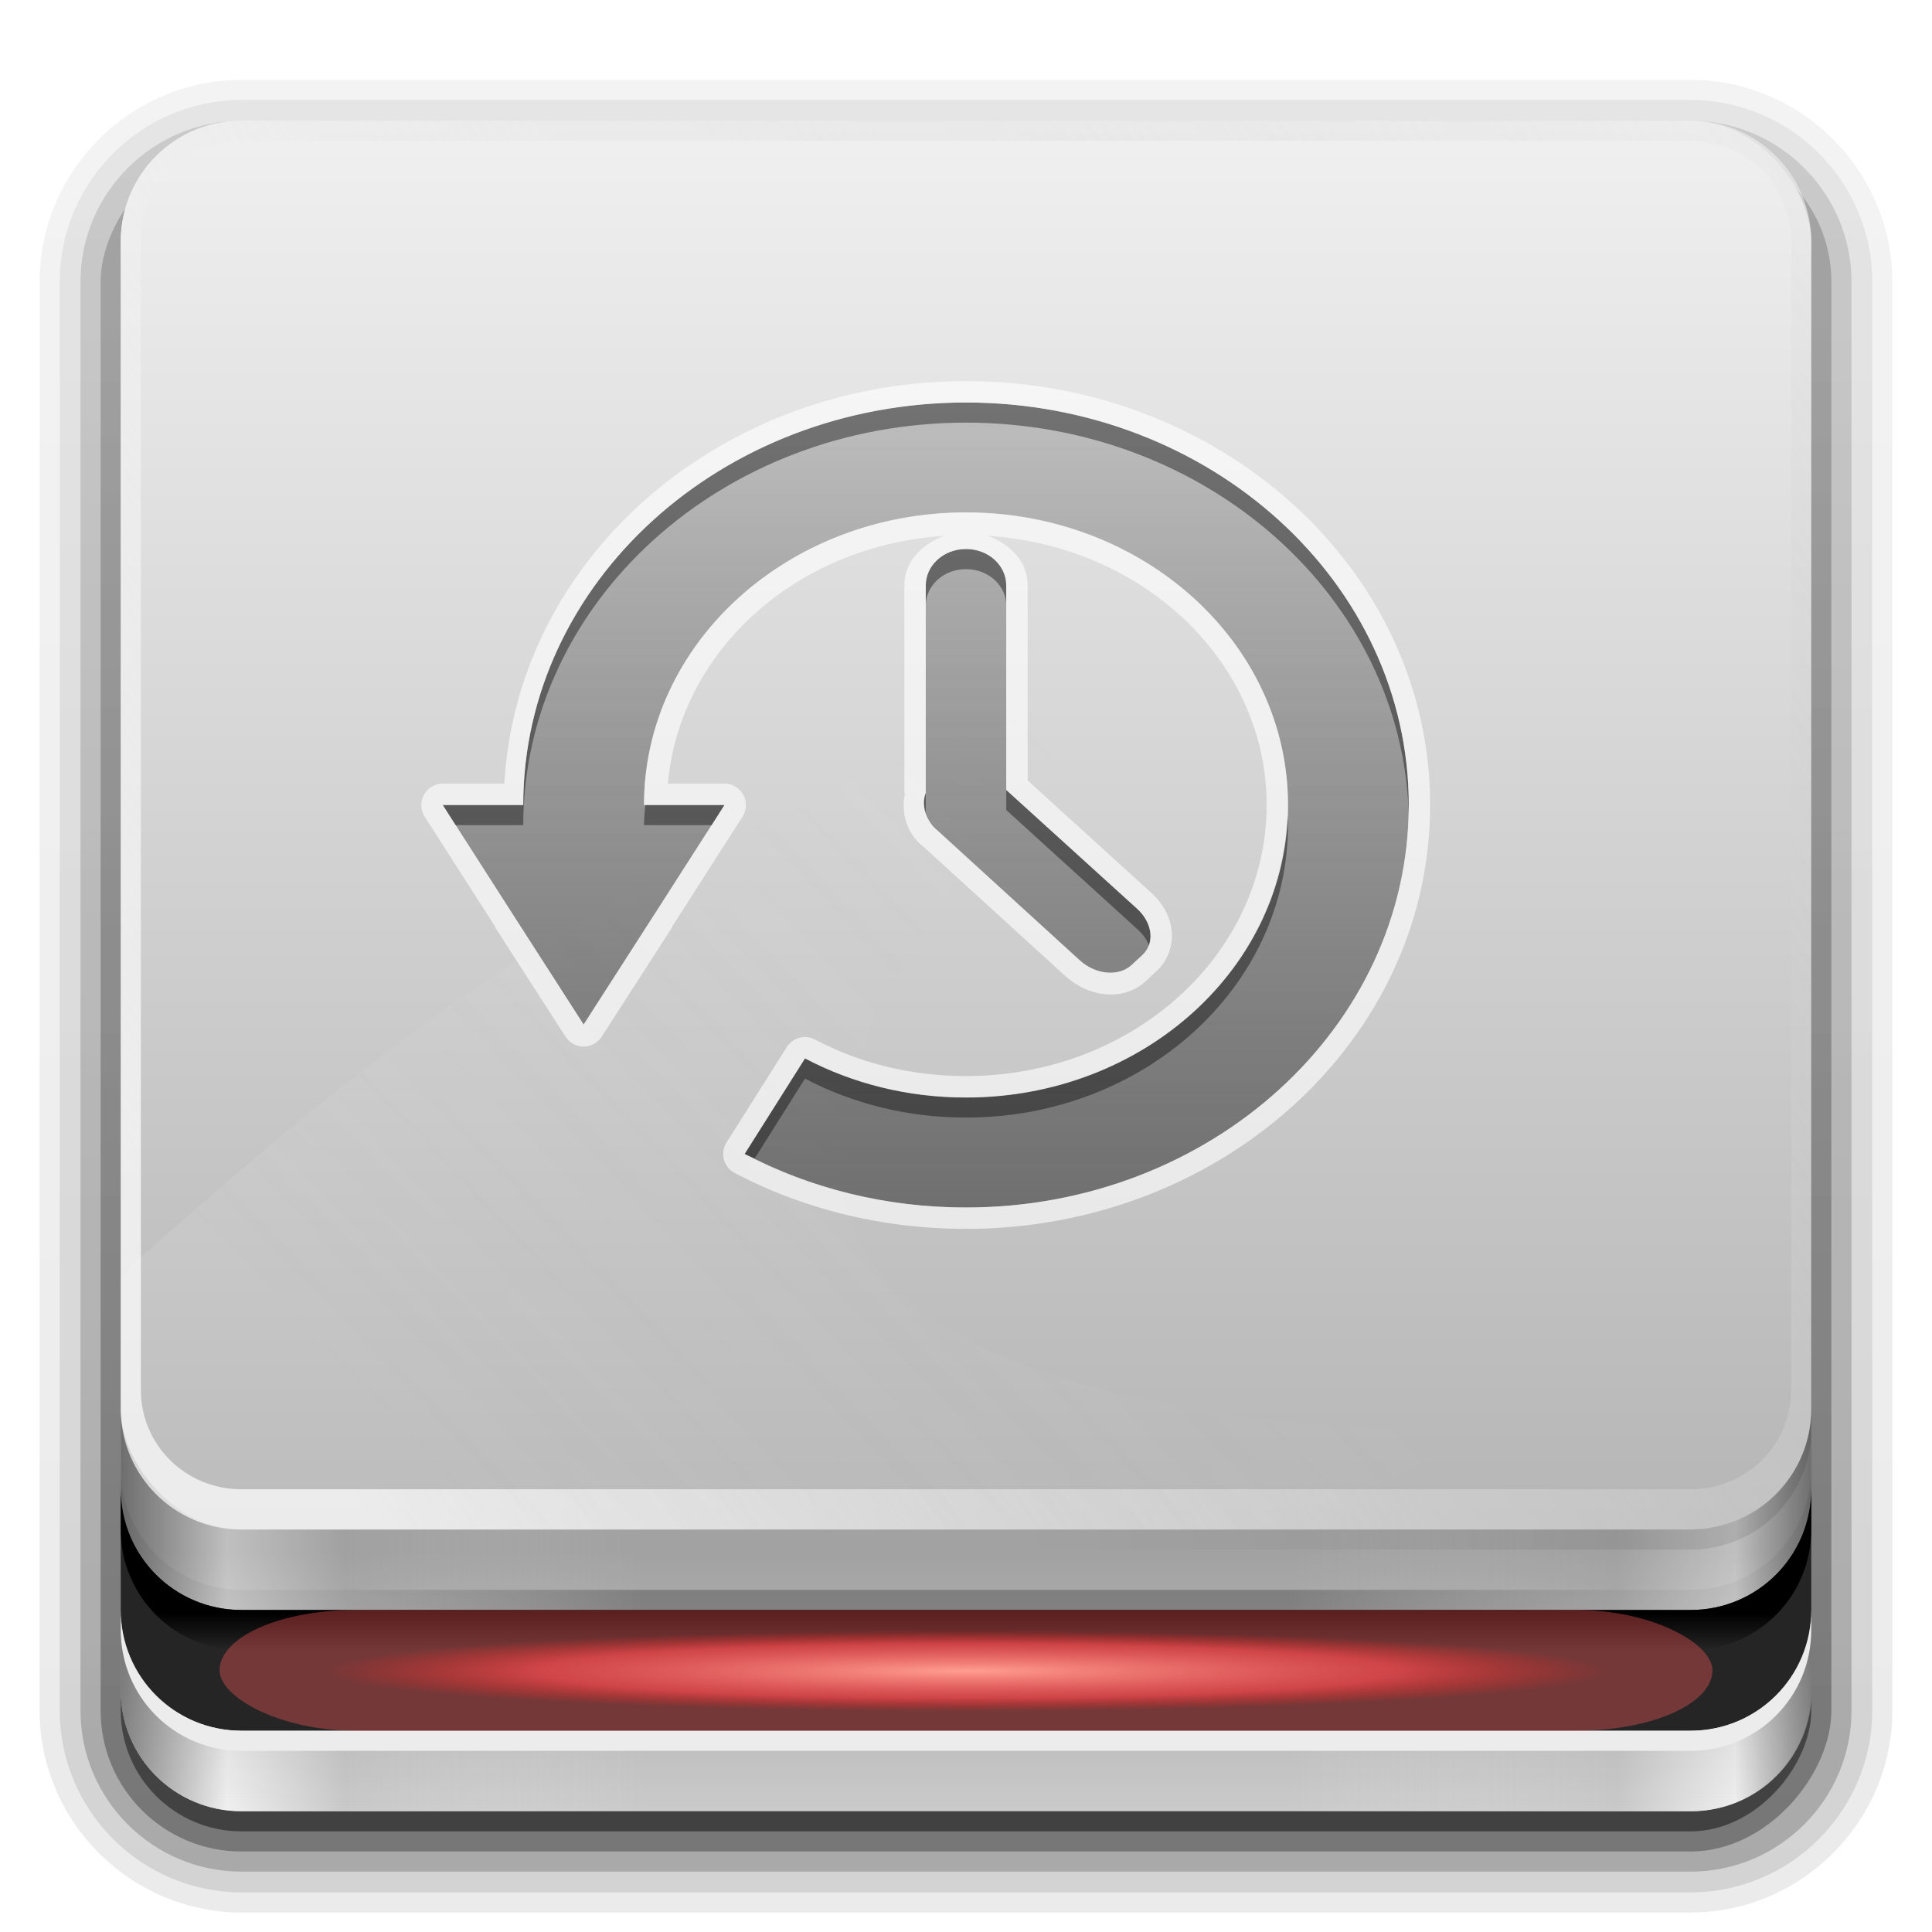 <?xml version="1.0" encoding="UTF-8" standalone="no"?>
<svg
   xmlns:dc="http://purl.org/dc/elements/1.1/"
   xmlns:cc="http://creativecommons.org/ns#"
   xmlns:rdf="http://www.w3.org/1999/02/22-rdf-syntax-ns#"
   xmlns:svg="http://www.w3.org/2000/svg"
   xmlns="http://www.w3.org/2000/svg"
   xmlns:xlink="http://www.w3.org/1999/xlink"
   id="svg2408"
   height="96"
   width="96"
   version="1.0">
  <defs
     id="defs2410">
    <linearGradient
       id="linearGradient3767">
      <stop
         offset="0"
         style="stop-color:#4d4d4d;stop-opacity:0.707"
         id="stop3769" />
      <stop
         offset="1"
         style="stop-color:#4d4d4d;stop-opacity:0.252"
         id="stop3771" />
    </linearGradient>
    <linearGradient
       id="linearGradient3313">
      <stop
         offset="0"
         style="stop-color:#ff9e91;stop-opacity:1"
         id="stop3315" />
      <stop
         offset="0.672"
         style="stop-color:#ff4b50;stop-opacity:0.651"
         id="stop4186" />
      <stop
         offset="1"
         style="stop-color:#ff211d;stop-opacity:0"
         id="stop3317" />
    </linearGradient>
    <linearGradient
       id="linearGradient4327">
      <stop
         offset="0"
         style="stop-color:#f0f0f0;stop-opacity:1"
         id="stop4329" />
      <stop
         offset="1"
         style="stop-color:#b4b4b4;stop-opacity:1"
         id="stop4331" />
    </linearGradient>
    <linearGradient
       id="linearGradient3322">
      <stop
         offset="0"
         style="stop-color:#7a7a7a;stop-opacity:1"
         id="stop3324" />
      <stop
         offset="0.203"
         style="stop-color:#f9f9f9;stop-opacity:1"
         id="stop3326" />
      <stop
         offset="0.43"
         style="stop-color:#c9c9c9;stop-opacity:1"
         id="stop3328" />
      <stop
         offset="1"
         style="stop-color:#dedede;stop-opacity:0"
         id="stop3330" />
    </linearGradient>
    <linearGradient
       id="linearGradient3448">
      <stop
         offset="0"
         style="stop-color:#000000;stop-opacity:1"
         id="stop3450" />
      <stop
         offset="1"
         style="stop-color:#000000;stop-opacity:0"
         id="stop3452" />
    </linearGradient>
    <linearGradient
       id="linearGradient3273">
      <stop
         offset="0"
         style="stop-color:#7a7a7a;stop-opacity:1"
         id="stop3275" />
      <stop
         offset="0.146"
         style="stop-color:#f9f9f9;stop-opacity:1"
         id="stop3281" />
      <stop
         offset="0.373"
         style="stop-color:#c9c9c9;stop-opacity:1"
         id="stop3283" />
      <stop
         offset="1"
         style="stop-color:#dedede;stop-opacity:0"
         id="stop3277" />
    </linearGradient>
    <linearGradient
       id="linearGradient3220">
      <stop
         offset="0"
         style="stop-color:#ffffff;stop-opacity:1"
         id="stop3222" />
      <stop
         offset="1"
         style="stop-color:#bfbfbf;stop-opacity:0"
         id="stop3224" />
    </linearGradient>
    <linearGradient
       gradientTransform="scale(1.006,0.994)"
       gradientUnits="userSpaceOnUse"
       id="ButtonShadow"
       y2="7.017"
       x2="45.448"
       y1="92.54"
       x1="45.448">
      <stop
         offset="0"
         style="stop-color:#000000;stop-opacity:1"
         id="stop3750" />
      <stop
         offset="1"
         style="stop-color:#000000;stop-opacity:0.588"
         id="stop3752" />
    </linearGradient>
    <linearGradient
       id="linearGradient3737">
      <stop
         offset="0"
         style="stop-color:#ffffff;stop-opacity:1"
         id="stop3739" />
      <stop
         offset="1"
         style="stop-color:#ffffff;stop-opacity:0"
         id="stop3741" />
    </linearGradient>
    <filter
       id="filter3174"
       color-interpolation-filters="sRGB">
      <feGaussianBlur
         stdDeviation="1.71"
         id="feGaussianBlur3176" />
    </filter>
    <linearGradient
       gradientUnits="userSpaceOnUse"
       xlink:href="#linearGradient3737"
       id="linearGradient3188"
       y2="63.893"
       x2="36.357"
       y1="6"
       x1="36.357" />
    <linearGradient
       gradientUnits="userSpaceOnUse"
       xlink:href="#linearGradient4327"
       id="linearGradient3179"
       y2="78"
       x2="46"
       y1="6"
       x1="46" />
    <linearGradient
       gradientUnits="userSpaceOnUse"
       xlink:href="#linearGradient3322"
       id="linearGradient3279"
       y2="77.094"
       x2="32"
       y1="77.094"
       x1="6" />
    <linearGradient
       gradientTransform="matrix(-1,0,0,1,96.031,0)"
       gradientUnits="userSpaceOnUse"
       xlink:href="#linearGradient3273"
       id="linearGradient3287"
       y2="77.094"
       x2="32.031"
       y1="77.094"
       x1="6" />
    <linearGradient
       gradientTransform="matrix(-1,0,0,1,96,-2)"
       gradientUnits="userSpaceOnUse"
       xlink:href="#linearGradient3448"
       id="linearGradient3454"
       y2="75.5"
       x2="45.219"
       y1="75.5"
       x1="6" />
    <linearGradient
       gradientUnits="userSpaceOnUse"
       xlink:href="#linearGradient3448"
       id="linearGradient3460"
       y2="90"
       x2="48"
       y1="77.094"
       x1="48" />
    <linearGradient
       gradientTransform="matrix(1,0,0,-1,0,84)"
       gradientUnits="userSpaceOnUse"
       xlink:href="#linearGradient3220"
       id="linearGradient3551"
       y2="68.517"
       x2="109.193"
       y1="8.047"
       x1="18.743" />
    <linearGradient
       gradientTransform="matrix(1.117,0,0,1.117,0.805,-5.676)"
       gradientUnits="userSpaceOnUse"
       xlink:href="#linearGradient3220"
       id="linearGradient3781"
       y2="39.821"
       x2="46.595"
       y1="69.394"
       x1="15.656" />
    <clipPath
       id="clipPath3785">
      <rect
         style="fill:#ffffff;fill-opacity:1;fill-rule:nonzero;stroke:none"
         id="rect3787"
         y="6"
         x="6"
         ry="6"
         rx="6"
         height="72"
         width="84" />
    </clipPath>
    <filter
       id="filter3829"
       color-interpolation-filters="sRGB"
       height="1.36"
       width="1.245"
       y="-0.18"
       x="-0.123">
      <feGaussianBlur
         stdDeviation="3.549"
         id="feGaussianBlur3831" />
    </filter>
    <radialGradient
       gradientTransform="matrix(1.067,0,0,0.067,-3.2,77.4)"
       gradientUnits="userSpaceOnUse"
       xlink:href="#linearGradient3313"
       id="radialGradient4138"
       fy="84"
       fx="48"
       r="30"
       cy="84"
       cx="48" />
    <filter
       id="filter4180"
       color-interpolation-filters="sRGB"
       height="3.83"
       width="1.229"
       y="-1.415"
       x="-0.114">
      <feGaussianBlur
         stdDeviation="3.537"
         id="feGaussianBlur4182" />
    </filter>
    <linearGradient
       gradientUnits="userSpaceOnUse"
       xlink:href="#linearGradient3448"
       id="linearGradient4196"
       y2="82.003"
       x2="43.054"
       y1="80.143"
       x1="43.054" />
    <linearGradient
       gradientTransform="matrix(1.006,0,0,0.994,100,0)"
       gradientUnits="userSpaceOnUse"
       id="ButtonShadow-0"
       y2="7.017"
       x2="45.448"
       y1="92.54"
       x1="45.448">
      <stop
         offset="0"
         style="stop-color:#000000;stop-opacity:1"
         id="stop3750-8" />
      <stop
         offset="1"
         style="stop-color:#000000;stop-opacity:0.588"
         id="stop3752-5" />
    </linearGradient>
    <linearGradient
       gradientTransform="matrix(1.024,0,0,1.012,-1.143,-98.071)"
       gradientUnits="userSpaceOnUse"
       xlink:href="#ButtonShadow-0"
       id="linearGradient3780"
       y2="90.239"
       x2="32.251"
       y1="6.132"
       x1="32.251" />
    <linearGradient
       gradientTransform="matrix(1.024,0,0,1.012,-1.143,-98.071)"
       gradientUnits="userSpaceOnUse"
       xlink:href="#ButtonShadow-0"
       id="linearGradient3772"
       y2="90.239"
       x2="32.251"
       y1="6.132"
       x1="32.251" />
    <linearGradient
       gradientTransform="matrix(1.024,0,0,1.012,-1.143,-98.071)"
       gradientUnits="userSpaceOnUse"
       xlink:href="#ButtonShadow-0"
       id="linearGradient3725"
       y2="90.239"
       x2="32.251"
       y1="6.132"
       x1="32.251" />
    <linearGradient
       gradientTransform="translate(0,-97)"
       gradientUnits="userSpaceOnUse"
       xlink:href="#ButtonShadow-0"
       id="linearGradient3721"
       y2="90.239"
       x2="32.251"
       y1="6.132"
       x1="32.251" />
    <linearGradient
       gradientTransform="matrix(1.024,0,0,1.012,-1.143,-98.071)"
       gradientUnits="userSpaceOnUse"
       xlink:href="#ButtonShadow-0"
       id="linearGradient2918"
       y2="90.239"
       x2="32.251"
       y1="6.132"
       x1="32.251" />
    <linearGradient
       gradientTransform="matrix(1,0,0,0.909,0,-9.091)"
       gradientUnits="userSpaceOnUse"
       xlink:href="#linearGradient3767"
       id="linearGradient3218"
       y2="32"
       x2="56"
       y1="76"
       x1="56" />
    <clipPath
       id="clipPath3997">
      <path
         style="fill:#ff2a2a;fill-opacity:1;fill-rule:nonzero;stroke:none;display:inline"
         id="path3999"
         d="m 16,11 c -2.216,0 -4,1.784 -4,4 l 0,52 c 0,2.216 1.784,4 4,4 l 64,0 c 2.216,0 4,-1.784 4,-4 l 0,-52 c 0,-2.216 -1.784,-4 -4,-4 l -64,0 z m 32,9 c 12.15,0 22,8.954 22,20 0,11.046 -9.85,20 -22,20 -4.004,0 -7.766,-0.957 -11,-2.656 l 3,-4.75 c 2.356,1.241 5.082,1.938 8,1.938 8.837,0 16,-6.498 16,-14.531 0,-8.033 -7.163,-14.531 -16,-14.531 -8.837,0 -16,6.498 -16,14.531 l 4,0 -3.5,5.469 -3.5,5.438 -3.5,-5.438 L 22,40 26,40 C 26,28.954 35.85,20 48,20 z m 0,7.281 c 1.108,0 2,0.805 2,1.812 l 0,10.156 6.5,5.906 c 0.783,0.712 0.887,1.734 0.25,2.312 l -0.531,0.5 c -0.637,0.579 -1.779,0.462 -2.562,-0.25 l -7.062,-6.438 C 46.494,41.19 46.39,41.109 46.312,41 45.911,40.49 45.801,39.892 46,39.406 l 0,-10.312 c 0,-1.007 0.892,-1.812 2,-1.812 z" />
    </clipPath>
    <filter
       id="filter4001"
       color-interpolation-filters="sRGB"
       height="1.526"
       width="1.442"
       y="-0.263"
       x="-0.221">
      <feGaussianBlur
         stdDeviation="4.613"
         id="feGaussianBlur4003" />
    </filter>
  </defs>
  <g
     style="display:none"
     id="layer2">
    <rect
       style="opacity:0.9;fill:url(#ButtonShadow);fill-opacity:1;fill-rule:nonzero;stroke:none;filter:url(#filter3174)"
       id="rect3745"
       y="7"
       x="5"
       ry="6"
       rx="6"
       height="85"
       width="86" />
  </g>
  <g
     style="display:inline"
     id="layer7">
    <path
       style="opacity:0.08;fill:url(#linearGradient2918);fill-opacity:1;fill-rule:nonzero;stroke:none;display:inline"
       id="path3786"
       transform="scale(1,-1)"
       d="m 12,-95.031 c -5.511,0 -10.031,4.52 -10.031,10.031 l 0,71 c 0,5.511 4.52,10.031 10.031,10.031 l 72,0 c 5.511,0 10.031,-4.52 10.031,-10.031 l 0,-71 c 0,-5.511 -4.52,-10.031 -10.031,-10.031 l -72,0 z" />
    <path
       style="opacity:0.1;fill:url(#linearGradient3780);fill-opacity:1;fill-rule:nonzero;stroke:none;display:inline"
       id="path3778"
       transform="scale(1,-1)"
       d="m 12,-94.031 c -4.972,0 -9.031,4.06 -9.031,9.031 l 0,71 c 0,4.972 4.06,9.031 9.031,9.031 l 72,0 c 4.972,0 9.031,-4.06 9.031,-9.031 l 0,-71 c 0,-4.972 -4.06,-9.031 -9.031,-9.031 l -72,0 z" />
    <path
       style="opacity:0.2;fill:url(#linearGradient3772);fill-opacity:1;fill-rule:nonzero;stroke:none;display:inline"
       id="path3770"
       transform="scale(1,-1)"
       d="m 12,-93 c -4.409,0 -8,3.591 -8,8 l 0,71 c 0,4.409 3.591,8 8,8 l 72,0 c 4.409,0 8,-3.591 8,-8 l 0,-71 c 0,-4.409 -3.591,-8 -8,-8 l -72,0 z" />
    <rect
       style="opacity:0.3;fill:url(#linearGradient3725);fill-opacity:1;fill-rule:nonzero;stroke:none;display:inline"
       id="rect3723"
       transform="scale(1,-1)"
       y="-92"
       x="5"
       ry="7"
       rx="7"
       height="85"
       width="86" />
    <rect
       style="opacity:0.45;fill:url(#linearGradient3721);fill-opacity:1;fill-rule:nonzero;stroke:none;display:inline"
       id="rect3716"
       transform="scale(1,-1)"
       y="-91"
       x="6"
       ry="6"
       rx="6"
       height="84"
       width="84" />
  </g>
  <g
     id="layer1">
    <path
       style="opacity:0.5;fill:url(#linearGradient3188);fill-opacity:1;fill-rule:nonzero;stroke:none"
       id="rect3728"
       d="M 12,6 C 8.676,6 6,8.676 6,12 l 0,2 0,68 0,2 c 0,0.335 0.041,0.651 0.094,0.969 0.049,0.296 0.097,0.597 0.188,0.875 0.01,0.03 0.021,0.064 0.031,0.094 0.099,0.288 0.235,0.547 0.375,0.812 0.145,0.274 0.316,0.536 0.5,0.781 0.184,0.246 0.374,0.473 0.594,0.688 0.44,0.428 0.943,0.815 1.5,1.094 0.279,0.14 0.573,0.247 0.875,0.344 -0.256,-0.1 -0.487,-0.236 -0.719,-0.375 -0.007,-0.004 -0.024,0.004 -0.031,0 -0.032,-0.019 -0.062,-0.043 -0.094,-0.062 -0.12,-0.077 -0.231,-0.164 -0.344,-0.25 -0.106,-0.081 -0.213,-0.161 -0.312,-0.25 -0.178,-0.161 -0.347,-0.345 -0.5,-0.531 -0.108,-0.13 -0.218,-0.265 -0.312,-0.406 -0.025,-0.038 -0.038,-0.086 -0.062,-0.125 -0.065,-0.103 -0.13,-0.205 -0.188,-0.312 -0.101,-0.195 -0.206,-0.416 -0.281,-0.625 -0.008,-0.022 -0.024,-0.041 -0.031,-0.062 C 7.249,86.564 7.245,86.469 7.219,86.375 7.188,86.268 7.148,86.172 7.125,86.062 7.052,85.721 7,85.364 7,85 L 7,83 7,15 7,13 C 7,10.218 9.218,8 12,8 l 2,0 68,0 2,0 c 2.782,0 5,2.218 5,5 l 0,2 0,68 0,2 c 0,0.364 -0.052,0.721 -0.125,1.062 -0.044,0.207 -0.088,0.398 -0.156,0.594 -0.008,0.022 -0.023,0.041 -0.031,0.062 -0.063,0.174 -0.138,0.367 -0.219,0.531 -0.042,0.083 -0.079,0.17 -0.125,0.25 -0.055,0.097 -0.127,0.188 -0.188,0.281 -0.094,0.141 -0.205,0.276 -0.312,0.406 -0.143,0.174 -0.303,0.347 -0.469,0.5 -0.011,0.01 -0.02,0.021 -0.031,0.031 -0.138,0.126 -0.285,0.234 -0.438,0.344 -0.103,0.073 -0.204,0.153 -0.312,0.219 -0.007,0.004 -0.024,-0.004 -0.031,0 -0.232,0.139 -0.463,0.275 -0.719,0.375 0.302,-0.097 0.596,-0.204 0.875,-0.344 0.557,-0.279 1.06,-0.666 1.5,-1.094 0.22,-0.214 0.409,-0.442 0.594,-0.688 0.184,-0.246 0.355,-0.508 0.5,-0.781 0.14,-0.265 0.276,-0.525 0.375,-0.812 0.01,-0.031 0.021,-0.063 0.031,-0.094 0.09,-0.278 0.139,-0.579 0.188,-0.875 C 89.959,84.651 90,84.335 90,84 l 0,-2 0,-68 0,-2 C 90,8.676 87.324,6 84,6 L 12,6 z" />
    <path
       style="fill:#cacaca;fill-opacity:1;fill-rule:nonzero;stroke:none"
       id="rect3243"
       d="M 90,64.188 90,84 c 0,3.324 -2.676,6 -6,6 L 12,90 C 8.676,90 6,87.324 6,84 l 0,-19.812 84,0 z" />
    <path
       style="fill:#999999;fill-opacity:1;fill-rule:nonzero;stroke:none"
       id="path3309"
       d="m 6,73 0,1 c 0,3.324 2.676,6 6,6 l 72,0 c 3.324,0 6,-2.676 6,-6 l 0,-1 c 0,3.324 -2.676,6 -6,6 L 12,79 C 8.676,79 6,76.324 6,73 z" />
    <path
       style="opacity:0.8;fill:url(#linearGradient3287);fill-opacity:1;fill-rule:nonzero;stroke:none"
       id="path3285"
       d="m 90.031,64.188 0,19.812 c 0,3.324 -2.676,6 -6,6 L 64,90 l 0,-25.812 26.031,0 z" />
    <path
       style="opacity:0.8;fill:url(#linearGradient3279);fill-opacity:1;fill-rule:nonzero;stroke:none"
       id="path3263"
       d="M 6,64.188 6,84 c 0,3.324 2.676,6 6,6 l 20,0 0,-25.812 -26,0 z" />
    <path
       style="opacity:0.2;fill:url(#linearGradient3460);fill-opacity:1;fill-rule:nonzero;stroke:none"
       id="path3299"
       d="M 90,64.188 90,84 c 0,3.324 -2.676,6 -6,6 L 12,90 C 8.676,90 6,87.324 6,84 l 0,-19.812 84,0 z" />
    <path
       style="fill:#252525;fill-opacity:1;fill-rule:nonzero;stroke:none"
       id="path3298"
       d="m 6,74 0,6 c 0,3.324 2.676,6 6,6 l 72,0 c 3.324,0 6,-2.676 6,-6 l 0,-6 c 0,3.324 -2.676,6 -6,6 L 12,80 C 8.676,80 6,77.324 6,74 z" />
    <path
       style="fill:#ececec;fill-opacity:1;fill-rule:nonzero;stroke:none"
       id="path3304"
       d="m 6,80 0,1 c 0,3.324 2.676,6 6,6 l 72,0 c 3.324,0 6,-2.676 6,-6 l 0,-1 c 0,3.324 -2.676,6 -6,6 L 12,86 C 8.676,86 6,83.324 6,80 z" />
    <path
       style="fill:url(#linearGradient4196);fill-opacity:1;fill-rule:nonzero;stroke:none"
       id="path4132"
       d="m 6,74 0,2 c 0,3.324 2.676,6 6,6 l 72,0 c 3.324,0 6,-2.676 6,-6 l 0,-2 c 0,3.324 -2.676,6 -6,6 L 12,80 C 8.676,80 6,77.324 6,74 z" />
  </g>
  <g
     style="display:inline"
     id="layer3">
    <rect
       style="fill:url(#linearGradient3179);fill-opacity:1;fill-rule:nonzero;stroke:none"
       id="rect3171"
       y="6"
       x="6"
       ry="6"
       rx="6"
       height="70"
       width="84" />
    <path
       style="opacity:0.7;fill:url(#linearGradient3551);fill-opacity:1;fill-rule:nonzero;stroke:none"
       id="rect3213"
       d="M 12,76 C 8.676,76 6,73.324 6,70 L 6,12 C 6,8.676 8.676,6 12,6 l 72,0 c 3.324,0 6,2.676 6,6 l 0,58 c 0,3.324 -2.676,6 -6,6 l -72,0 z m 0,-2 72,0 c 2.782,0 5,-2.195 5,-4.938 l 0,-57.125 C 89,9.195 86.782,7 84,7 L 12,7 C 9.218,7 7,9.195 7,11.938 l 0,57.125 C 7,71.805 9.218,74 12,74 z" />
    <path
       style="opacity:0.1;fill:url(#linearGradient3454);fill-opacity:1;fill-rule:nonzero;stroke:none"
       id="path3443"
       d="m 90,70 0,1 c 0,3.324 -2.676,6 -6,6 L 12,77 C 8.676,77 6,74.324 6,71 l 0,-1 c 0,2.985 2.153,5.435 5,5.906 C 11.327,75.972 11.652,76 12,76 l 72,0 c 0.166,0 0.337,-0.018 0.5,-0.031 0.042,-0.004 0.084,0.005 0.125,0 0.128,-0.013 0.25,-0.042 0.375,-0.062 C 87.847,75.435 90,72.985 90,70 z" />
    <path
       style="opacity:0.3;fill:url(#linearGradient3781);fill-opacity:1;fill-rule:evenodd;stroke:none;filter:url(#filter3829)"
       id="path3295"
       clip-path="url(#clipPath3785)"
       transform="translate(0,-2)"
       d="M 72.786,73.317 C 37.498,71.66 32.656,60.57 56.214,35.566 29.559,43.998 16.948,55.855 7.58,63.939 -2.37,72.602 6.989,83.78 17.934,82.852 c 11.343,-0.007 45.802,-2.098 54.851,-9.535 z" />
  </g>
  <g
     style="display:inline"
     id="layer5">
    <rect
       style="opacity:0.6;fill:#ff5b5b;fill-opacity:1;fill-rule:nonzero;stroke:none;display:inline;filter:url(#filter4180)"
       id="rect3323"
       y="80"
       x="10.911"
       ry="6"
       rx="6.744"
       height="6"
       width="74.179" />
    <rect
       style="fill:url(#radialGradient4138);fill-opacity:1;fill-rule:nonzero;stroke:none;display:inline"
       id="rect3311"
       y="81"
       x="16"
       ry="4"
       rx="5.818"
       height="4"
       width="64" />
  </g>
  <g
     id="layer4">
    <path
       style="color:#000000;fill:url(#linearGradient3218);fill-opacity:1;stroke:none;stroke-width:1.5;marker:none;visibility:visible;display:inline;overflow:visible;enable-background:accumulate"
       id="path4090"
       d="M 48,20 C 35.85,20 26,28.954 26,40 l -4,0 3.5,5.455 3.5,5.455 3.5,-5.455 L 36,40 32,40 c 0,-8.033 7.163,-14.545 16,-14.545 8.837,0 16,6.512 16,14.545 0,8.033 -7.163,14.545 -16,14.545 -2.918,0 -5.644,-0.719 -8,-1.96 l -3,4.744 C 40.234,59.029 43.996,60 48,60 60.15,60 70,51.046 70,40 70,28.954 60.15,20 48,20 z m 0,7.273 c -1.108,0 -2,0.811 -2,1.818 l 0,10.312 c -0.199,0.486 -0.089,1.081 0.312,1.591 0.077,0.109 0.181,0.193 0.281,0.284 l 7.062,6.449 c 0.783,0.712 1.926,0.806 2.562,0.227 L 56.75,47.472 c 0.637,-0.579 0.533,-1.617 -0.25,-2.33 L 50,39.261 50,29.091 c 0,-1.007 -0.892,-1.818 -2,-1.818 z" />
    <path
       style="opacity:0.4;color:#000000;fill:#000000;fill-opacity:1;stroke:none;stroke-width:1.5;marker:none;visibility:visible;display:inline;overflow:visible;enable-background:accumulate"
       id="path3973"
       d="M 48,20 C 35.85,20 26,28.954 26,40 l -4,0 0.625,1 3.375,0 c 0,-11.046 9.85,-20 22,-20 11.966,0 21.708,8.685 22,19.5 0.004,-0.166 0,-0.333 0,-0.5 C 70,28.954 60.15,20 48,20 z m 0,7.281 c -1.108,0 -2,0.805 -2,1.812 l 0,1 c 0,-1.007 0.892,-1.812 2,-1.812 1.108,0 2,0.805 2,1.812 l 0,-1 c 0,-1.007 -0.892,-1.812 -2,-1.812 z m 2,11.969 0,1 6.5,5.906 C 56.785,46.416 56.992,46.692 57.094,47 57.313,46.426 57.097,45.699 56.5,45.156 L 50,39.25 z m -4,0.156 c -0.122,0.299 -0.108,0.632 0,0.969 l 0,-0.969 z M 32.062,40 C 32.038,40.329 32,40.665 32,41 l 3.375,0 0.625,-1 -3.938,0 z m 31.906,0.5 C 63.679,48.302 56.652,54.531 48,54.531 c -2.918,0 -5.644,-0.697 -8,-1.938 l -3,4.75 c 0.159,0.084 0.338,0.139 0.5,0.219 L 40,53.594 c 2.356,1.241 5.082,1.938 8,1.938 8.837,0 16,-6.498 16,-14.531 0,-0.167 -0.025,-0.334 -0.031,-0.5 z" />
    <path
       style="opacity:0.8;color:#000000;fill:#ffffff;fill-opacity:1;stroke:none;stroke-width:1.5;marker:none;visibility:visible;display:inline;overflow:visible;filter:url(#filter4001);enable-background:accumulate"
       id="path3995"
       clip-path="url(#clipPath3997)"
       d="m 48,18.938 c -12.279,0 -22.315,8.83 -22.938,20 l -3.062,0 a 1.068,1.068 0 0 0 -0.906,1.625 l 3.5,5.469 a 1.068,1.068 0 0 0 0,0.031 l 3.5,5.438 a 1.068,1.068 0 0 0 1.812,0 l 3.5,-5.438 a 1.068,1.068 0 0 0 0,-0.031 l 3.5,-5.469 A 1.068,1.068 0 0 0 36,38.938 l -2.812,0 c 0.582,-6.569 6.339,-11.826 13.719,-12.312 -1.085,0.429 -1.969,1.245 -1.969,2.469 l 0,10.312 0.031,0 c -0.163,0.772 -0.02,1.58 0.469,2.219 0.009,0.011 0.023,0.02 0.031,0.031 0.177,0.234 0.348,0.354 0.406,0.406 L 52.938,48.5 c 1.123,1.021 2.84,1.305 4,0.25 l 0.531,-0.5 c 0.571,-0.519 0.825,-1.288 0.75,-2 -0.075,-0.712 -0.437,-1.364 -1,-1.875 l -6.156,-5.594 0,-9.688 c 0,-1.223 -0.884,-2.039 -1.969,-2.469 7.783,0.513 13.844,6.31 13.844,13.375 0,7.398 -6.625,13.469 -14.938,13.469 -2.748,0 -5.299,-0.653 -7.5,-1.812 a 1.068,1.068 0 0 0 -1.406,0.375 l -3,4.75 a 1.068,1.068 0 0 0 0.406,1.5 C 39.89,60.063 43.826,61.062 48,61.062 60.675,61.062 71.062,51.681 71.062,40 71.062,28.319 60.675,18.938 48,18.938 z" />
  </g>
</svg>
